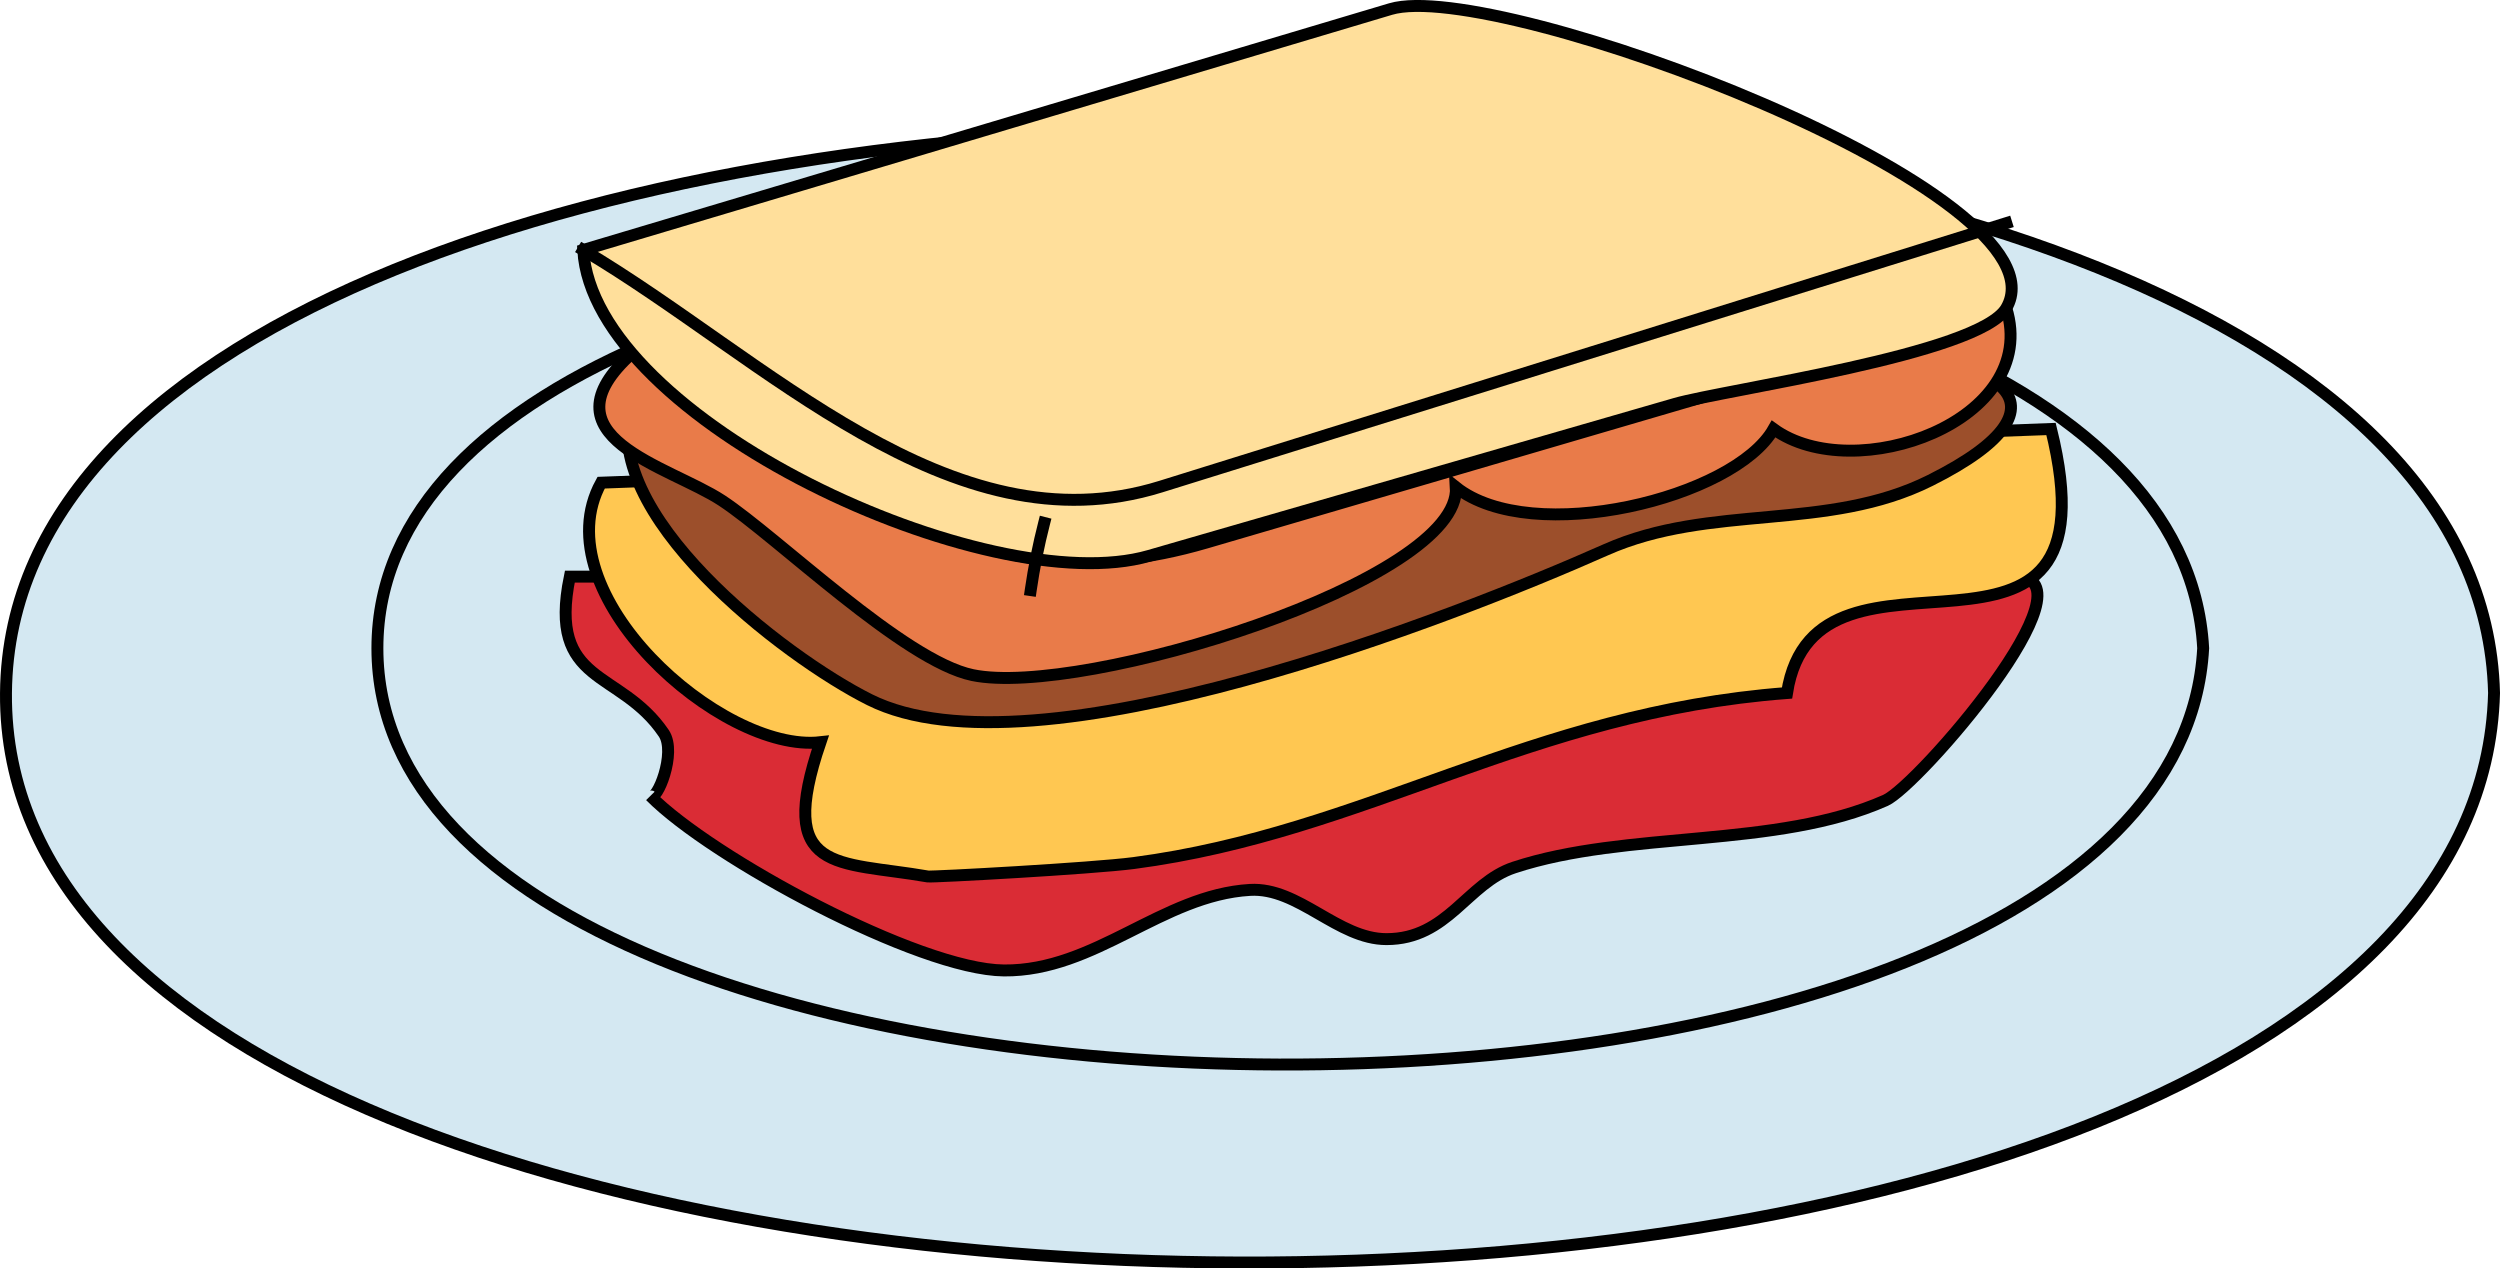 <svg xmlns="http://www.w3.org/2000/svg" xmlns:xlink="http://www.w3.org/1999/xlink" version="1.1" id="Layer_1" x="0px" y="0px" enable-background="new 0 0 822.05 841.89" xml:space="preserve" viewBox="201.01 318.8 419 212.6">
<path fill-rule="evenodd" clip-rule="evenodd" fill="#D4E8F2" stroke="#000000" stroke-width="2" stroke-linecap="square" stroke-miterlimit="10" d="  M619.012,434.948c-3.277,128.407-418.06,126.128-417,0C203.069,309.079,615.862,307.971,619.012,434.948z"/>
<path fill="none" stroke="#000000" stroke-width="2" stroke-linecap="square" stroke-miterlimit="10" d="M570.262,427.448  c-5.114,94.064-306,91.985-306,0C264.262,335.567,565.152,333.473,570.262,427.448z"/>
<path fill-rule="evenodd" clip-rule="evenodd" fill="#DA2C35" stroke="#000000" stroke-width="2" stroke-linecap="square" stroke-miterlimit="10" d="  M296.512,415.448c-3.751,18.33,8.393,15.386,15.75,26.25c2.202,3.252-1.184,11.579-2.25,10.5  c10.175,10.302,44.94,29.124,59.25,29.25c15.295,0.135,26.494-12.632,41.25-13.5c8.142-0.479,14.723,8.25,22.875,8.25  c10.275,0,13.531-9.412,21.375-12c18.942-6.249,43.989-3.147,62.25-11.25c5.448-2.417,35.788-37.5,21.844-37.5  C458.074,415.448,377.293,415.448,296.512,415.448z"/>
<path fill-rule="evenodd" clip-rule="evenodd" fill="#FFC751" stroke="#000000" stroke-width="2" stroke-linecap="square" stroke-miterlimit="10" d="  M301.762,399.698c-10.126,18.438,20.099,45.376,36.75,43.5c-7.555,22.171,2.729,19.855,18,22.5c0.737,0.128,27.596-1.342,34.5-2.25  c39.035-5.133,66.302-25.229,109.5-28.5c4.817-30.916,56.228,4.229,44.25-44.25C463.762,393.698,382.762,396.698,301.762,399.698z"/>
<path fill-rule="evenodd" clip-rule="evenodd" fill="#9C4F2B" stroke="#000000" stroke-width="2" stroke-linecap="square" stroke-miterlimit="10" d="  M307.012,386.198c-6.401,18.325,25.422,42.711,39.75,49.875c27.632,13.815,98.338-13.997,123.375-25.125  c17.599-7.821,37.102-2.988,54.375-11.625c26.282-13.141,9.905-21.354-11.817-20.567  C444.134,381.236,375.573,383.717,307.012,386.198z"/>
<path fill-rule="evenodd" clip-rule="evenodd" fill="#E97B49" stroke="#000000" stroke-width="2" stroke-linecap="square" stroke-miterlimit="10" d="  M307.012,377.948c-15.735,14.094,6.065,18.88,15,24.75c9.248,6.076,30.488,26.859,42,29.25c18.35,3.811,81.992-15.772,81-31.5  c12.772,10.156,46.702,1.818,53.25-9.75c13.502,9.798,44.859-1.291,39-20.25c-44.685,13.094-89.37,26.188-134.055,39.281  C363.338,421.412,342.957,398.655,307.012,377.948z"/>
<path fill-rule="evenodd" clip-rule="evenodd" fill="#FFDF9B" stroke="#000000" stroke-width="2" stroke-linecap="square" stroke-miterlimit="10" d="  M298.762,360.698c45.105-13.46,90.21-26.921,135.314-40.382c17.688-5.279,114.444,30.92,103.186,50.132  c-4.539,7.746-47.163,13.63-55.513,16.042c-29.389,8.493-58.777,16.986-88.166,25.479  C366.747,419.725,300.394,389.215,298.762,360.698z"/>
<path fill="none" stroke="#000000" stroke-width="2" stroke-linecap="square" stroke-miterlimit="10" d="M298.762,360.698  c30.566,18.103,61.495,50.66,96.798,39.658c47.234-14.719,94.467-29.439,141.702-44.158"/>
<path fill="none" stroke="#000000" stroke-width="2" stroke-linecap="square" stroke-miterlimit="10" d="M376.012,406.448  c-0.95,3.706-1.702,7.462-2.25,11.25"/>
</svg>